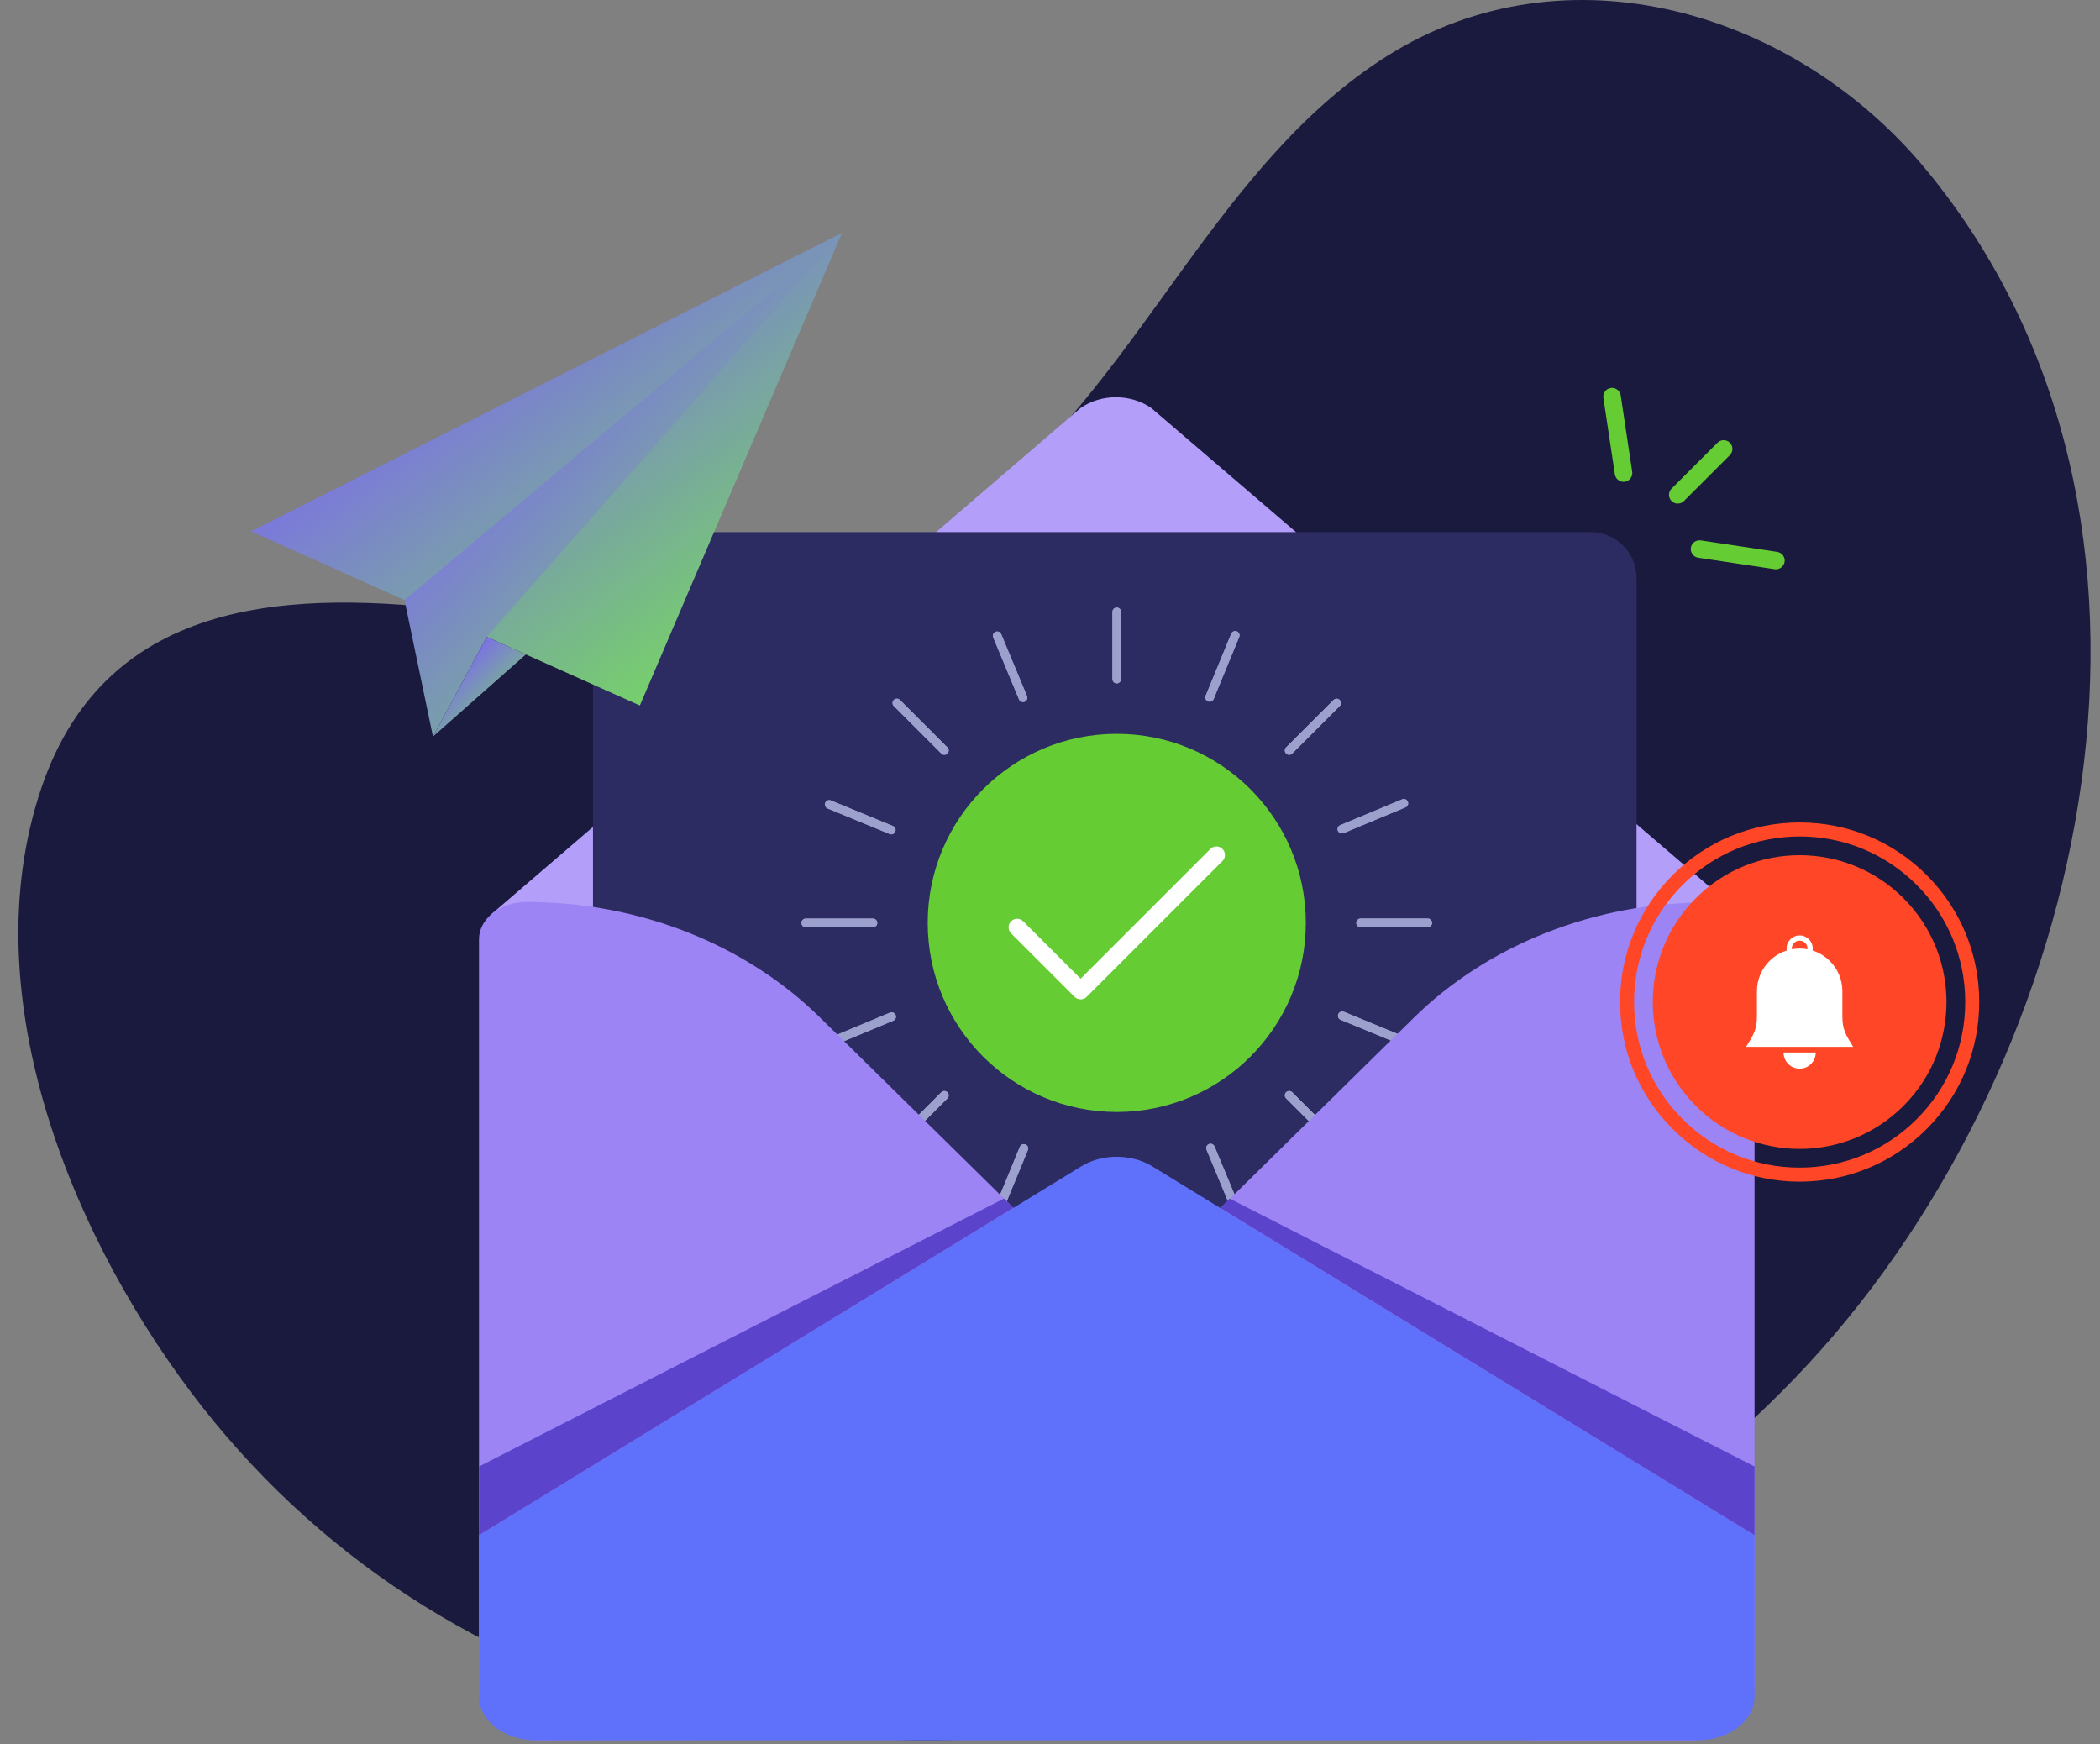 <svg width="283" height="235" viewBox="0 0 283 235" fill="none" xmlns="http://www.w3.org/2000/svg">
<rect x="0" y="0" width="283" height="235" fill="#808080" stroke="none"/>
<path d="M259.648 22.964C241.945 1.447 211.038 -7.657 186.937 7.543C164.254 21.849 154.106 49.862 133.603 66.793C112.107 84.545 88.443 85.476 62.418 82.307C39.985 79.577 14.454 80.006 5.588 106.138C-4.024 134.475 10.159 167.822 27.327 189.667C44.253 211.205 67.859 225.631 93.874 231.28C145.722 242.539 206.818 223.71 243.76 183.708C281.948 142.355 298.242 69.87 259.648 22.964Z" fill="#1A1A3E"/>
<path d="M145.611 54.982L66.118 123.278L67.598 154.179C67.598 157.865 72.044 210.124 76.273 210.124L150.499 160.451L217.38 205.025C221.609 205.025 229.773 156.46 229.773 152.774L234.717 123.205L155.153 54.982C152.361 53.044 148.403 53.044 145.611 54.982Z" fill="#B39EF9"/>
<path d="M214.356 214.718H86.1C82.682 214.718 79.912 211.948 79.912 208.53V77.886C79.912 74.468 82.682 71.698 86.1 71.698H214.356C217.774 71.698 220.544 74.468 220.544 77.886V208.53C220.545 211.947 217.774 214.718 214.356 214.718Z" fill="#2C2C62"/>
<path d="M150.496 149.838C164.567 149.838 175.974 138.431 175.974 124.361C175.974 110.29 164.567 98.883 150.496 98.883C136.425 98.883 125.019 110.29 125.019 124.361C125.019 138.431 136.425 149.838 150.496 149.838Z" fill="#66CC33"/>
<path d="M150.498 91.702C150.387 91.702 150.298 91.613 150.298 91.503V82.454C150.298 82.344 150.387 82.255 150.498 82.255C150.608 82.255 150.697 82.344 150.697 82.454V91.503C150.697 91.613 150.608 91.702 150.498 91.702Z" fill="#9CA0CD"/>
<path d="M150.648 92.065C150.601 92.078 150.55 92.085 150.497 92.085C150.175 92.085 149.914 91.824 149.914 91.502V82.454C149.914 82.132 150.176 81.871 150.497 81.871C150.653 81.871 150.799 81.931 150.91 82.041C151.02 82.152 151.08 82.298 151.08 82.454V91.502C151.08 91.771 150.898 91.999 150.648 92.065Z" fill="#9CA0CD"/>
<path d="M150.498 166.466C150.387 166.466 150.298 166.377 150.298 166.267V157.219C150.298 157.108 150.387 157.019 150.498 157.019C150.608 157.019 150.697 157.108 150.697 157.219V166.267C150.697 166.377 150.608 166.466 150.498 166.466Z" fill="#9CA0CD"/>
<path d="M150.649 166.83C150.601 166.842 150.549 166.849 150.497 166.849C150.175 166.849 149.914 166.588 149.914 166.266V157.218C149.914 156.896 150.175 156.634 150.497 156.635C150.819 156.635 151.08 156.896 151.08 157.218V166.266C151.08 166.422 151.02 166.568 150.91 166.679C150.837 166.752 150.748 166.804 150.649 166.83Z" fill="#9CA0CD"/>
<path d="M117.641 124.561H108.592C108.482 124.561 108.393 124.471 108.393 124.361C108.393 124.251 108.482 124.161 108.592 124.161H117.641C117.751 124.161 117.84 124.251 117.84 124.361C117.839 124.471 117.751 124.561 117.641 124.561Z" fill="#9CA0CD"/>
<path d="M117.79 124.924C117.742 124.937 117.69 124.944 117.638 124.944H108.59C108.434 124.944 108.288 124.884 108.178 124.773C108.067 124.663 108.007 124.517 108.007 124.361C108.007 124.039 108.268 123.778 108.59 123.778H117.638C117.794 123.778 117.94 123.838 118.051 123.949C118.161 124.059 118.222 124.205 118.222 124.361C118.222 124.517 118.161 124.663 118.051 124.773C117.977 124.847 117.888 124.899 117.79 124.924Z" fill="#9CA0CD"/>
<path d="M192.405 124.56H183.357C183.247 124.56 183.157 124.47 183.157 124.36C183.157 124.25 183.247 124.16 183.357 124.16H192.405C192.515 124.16 192.605 124.25 192.605 124.36C192.605 124.47 192.515 124.56 192.405 124.56Z" fill="#9CA0CD"/>
<path d="M192.557 124.923C192.508 124.936 192.457 124.943 192.405 124.943H183.357C183.035 124.943 182.773 124.681 182.773 124.359C182.773 124.038 183.035 123.776 183.357 123.776H192.405C192.561 123.776 192.707 123.837 192.817 123.947C192.928 124.057 192.988 124.203 192.988 124.359C192.988 124.515 192.928 124.661 192.817 124.772C192.744 124.845 192.654 124.897 192.557 124.923Z" fill="#9CA0CD"/>
<path d="M120.866 154.192C120.816 154.192 120.764 154.172 120.725 154.133C120.648 154.056 120.648 153.929 120.725 153.851L127.123 147.454C127.2 147.376 127.327 147.376 127.405 147.454C127.482 147.531 127.482 147.659 127.405 147.736L121.007 154.133C120.969 154.173 120.917 154.192 120.866 154.192Z" fill="#9CA0CD"/>
<path d="M121.018 154.556C120.97 154.569 120.919 154.576 120.866 154.576C120.71 154.576 120.564 154.516 120.454 154.405C120.344 154.295 120.283 154.149 120.283 153.993C120.283 153.837 120.344 153.691 120.454 153.581L126.852 147.183C127.079 146.956 127.449 146.956 127.676 147.183C127.786 147.294 127.847 147.44 127.847 147.596C127.847 147.752 127.786 147.898 127.676 148.008L121.279 154.405C121.205 154.478 121.116 154.53 121.018 154.556Z" fill="#9CA0CD"/>
<path d="M173.732 101.325C173.682 101.325 173.63 101.305 173.591 101.267C173.514 101.189 173.514 101.062 173.591 100.984L179.989 94.587C180.066 94.509 180.193 94.509 180.271 94.587C180.348 94.664 180.348 94.792 180.271 94.869L173.873 101.267C173.835 101.306 173.783 101.325 173.732 101.325Z" fill="#9CA0CD"/>
<path d="M173.884 101.69C173.836 101.703 173.785 101.71 173.732 101.71C173.576 101.71 173.43 101.649 173.32 101.539C173.093 101.312 173.093 100.942 173.32 100.714L179.718 94.317C179.945 94.089 180.315 94.089 180.542 94.317C180.652 94.427 180.713 94.573 180.713 94.729C180.713 94.885 180.652 95.031 180.542 95.142L174.145 101.539C174.071 101.612 173.982 101.663 173.884 101.69Z" fill="#9CA0CD"/>
<path d="M127.264 101.325C127.213 101.325 127.161 101.305 127.123 101.267L120.725 94.868C120.648 94.791 120.648 94.663 120.725 94.586C120.803 94.508 120.93 94.508 121.007 94.586L127.405 100.984C127.482 101.062 127.482 101.189 127.405 101.267C127.366 101.306 127.315 101.325 127.264 101.325Z" fill="#9CA0CD"/>
<path d="M127.416 101.69C127.367 101.703 127.317 101.71 127.264 101.71C127.108 101.71 126.962 101.649 126.852 101.539L120.454 95.141C120.344 95.03 120.283 94.884 120.283 94.728C120.283 94.572 120.344 94.426 120.454 94.316C120.682 94.088 121.051 94.088 121.279 94.316L127.676 100.714C127.904 100.942 127.904 101.311 127.676 101.539C127.603 101.612 127.513 101.663 127.416 101.69Z" fill="#9CA0CD"/>
<path d="M180.13 154.193C180.079 154.193 180.028 154.173 179.989 154.134L173.591 147.736C173.514 147.659 173.514 147.531 173.591 147.454C173.669 147.376 173.796 147.376 173.873 147.454L180.271 153.852C180.348 153.93 180.348 154.057 180.271 154.134C180.232 154.173 180.182 154.193 180.13 154.193Z" fill="#9CA0CD"/>
<path d="M180.282 154.556C180.233 154.569 180.183 154.576 180.13 154.576H180.129C179.973 154.576 179.827 154.516 179.717 154.405L173.319 148.007C173.209 147.897 173.148 147.751 173.148 147.595C173.148 147.439 173.209 147.293 173.319 147.182C173.547 146.955 173.916 146.955 174.144 147.182L180.541 153.58C180.652 153.69 180.712 153.836 180.712 153.992C180.712 154.148 180.652 154.294 180.541 154.404C180.469 154.479 180.379 154.53 180.282 154.556Z" fill="#9CA0CD"/>
<path d="M150.498 91.702C150.387 91.702 150.298 91.613 150.298 91.503V82.454C150.298 82.344 150.387 82.255 150.498 82.255C150.608 82.255 150.697 82.344 150.697 82.454V91.503C150.697 91.613 150.608 91.702 150.498 91.702Z" fill="#9CA0CD"/>
<path d="M150.648 92.065C150.601 92.078 150.55 92.085 150.497 92.085C150.175 92.085 149.914 91.824 149.914 91.502V82.454C149.914 82.132 150.176 81.871 150.497 81.871C150.653 81.871 150.799 81.931 150.91 82.041C151.02 82.152 151.08 82.298 151.08 82.454V91.502C151.08 91.771 150.898 91.999 150.648 92.065Z" fill="#9CA0CD"/>
<path d="M150.498 166.466C150.387 166.466 150.298 166.377 150.298 166.267V157.219C150.298 157.108 150.387 157.019 150.498 157.019C150.608 157.019 150.697 157.108 150.697 157.219V166.267C150.697 166.377 150.608 166.466 150.498 166.466Z" fill="#9CA0CD"/>
<path d="M150.649 166.83C150.601 166.842 150.549 166.849 150.497 166.849C150.175 166.849 149.914 166.588 149.914 166.266V157.218C149.914 156.896 150.175 156.634 150.497 156.635C150.819 156.635 151.08 156.896 151.08 157.218V166.266C151.08 166.422 151.02 166.568 150.91 166.679C150.837 166.752 150.748 166.804 150.649 166.83Z" fill="#9CA0CD"/>
<path d="M117.641 124.561H108.592C108.482 124.561 108.393 124.471 108.393 124.361C108.393 124.251 108.482 124.161 108.592 124.161H117.641C117.751 124.161 117.84 124.251 117.84 124.361C117.839 124.471 117.751 124.561 117.641 124.561Z" fill="#9CA0CD"/>
<path d="M117.79 124.924C117.742 124.937 117.69 124.944 117.638 124.944H108.59C108.434 124.944 108.288 124.884 108.178 124.773C108.067 124.663 108.007 124.517 108.007 124.361C108.007 124.039 108.268 123.778 108.59 123.778H117.638C117.794 123.778 117.94 123.838 118.051 123.949C118.161 124.059 118.222 124.205 118.222 124.361C118.222 124.517 118.161 124.663 118.051 124.773C117.977 124.847 117.888 124.899 117.79 124.924Z" fill="#9CA0CD"/>
<path d="M192.405 124.56H183.357C183.247 124.56 183.157 124.47 183.157 124.36C183.157 124.25 183.247 124.16 183.357 124.16H192.405C192.515 124.16 192.605 124.25 192.605 124.36C192.605 124.47 192.515 124.56 192.405 124.56Z" fill="#9CA0CD"/>
<path d="M192.557 124.923C192.508 124.936 192.457 124.943 192.405 124.943H183.357C183.035 124.943 182.773 124.681 182.773 124.359C182.773 124.038 183.035 123.776 183.357 123.776H192.405C192.561 123.776 192.707 123.837 192.817 123.947C192.928 124.057 192.988 124.203 192.988 124.359C192.988 124.515 192.928 124.661 192.817 124.772C192.744 124.845 192.654 124.897 192.557 124.923Z" fill="#9CA0CD"/>
<path d="M120.866 154.192C120.816 154.192 120.764 154.172 120.725 154.133C120.648 154.056 120.648 153.929 120.725 153.851L127.123 147.454C127.2 147.376 127.327 147.376 127.405 147.454C127.482 147.531 127.482 147.659 127.405 147.736L121.007 154.133C120.969 154.173 120.917 154.192 120.866 154.192Z" fill="#9CA0CD"/>
<path d="M121.018 154.556C120.97 154.569 120.919 154.576 120.866 154.576C120.71 154.576 120.564 154.516 120.454 154.405C120.344 154.295 120.283 154.149 120.283 153.993C120.283 153.837 120.344 153.691 120.454 153.581L126.852 147.183C127.079 146.956 127.449 146.956 127.676 147.183C127.786 147.294 127.847 147.44 127.847 147.596C127.847 147.752 127.786 147.898 127.676 148.008L121.279 154.405C121.205 154.478 121.116 154.53 121.018 154.556Z" fill="#9CA0CD"/>
<path d="M173.732 101.325C173.682 101.325 173.63 101.305 173.591 101.267C173.514 101.189 173.514 101.062 173.591 100.984L179.989 94.587C180.066 94.509 180.193 94.509 180.271 94.587C180.348 94.664 180.348 94.792 180.271 94.869L173.873 101.267C173.835 101.306 173.783 101.325 173.732 101.325Z" fill="#9CA0CD"/>
<path d="M173.884 101.69C173.836 101.703 173.785 101.71 173.732 101.71C173.576 101.71 173.43 101.649 173.32 101.539C173.093 101.312 173.093 100.942 173.32 100.714L179.718 94.317C179.945 94.089 180.315 94.089 180.542 94.317C180.652 94.427 180.713 94.573 180.713 94.729C180.713 94.885 180.652 95.031 180.542 95.142L174.145 101.539C174.071 101.612 173.982 101.663 173.884 101.69Z" fill="#9CA0CD"/>
<path d="M127.264 101.325C127.213 101.325 127.161 101.305 127.123 101.267L120.725 94.868C120.648 94.791 120.648 94.663 120.725 94.586C120.803 94.508 120.93 94.508 121.007 94.586L127.405 100.984C127.482 101.062 127.482 101.189 127.405 101.267C127.366 101.306 127.315 101.325 127.264 101.325Z" fill="#9CA0CD"/>
<path d="M127.416 101.69C127.367 101.703 127.317 101.71 127.264 101.71C127.108 101.71 126.962 101.649 126.852 101.539L120.454 95.141C120.344 95.03 120.283 94.884 120.283 94.728C120.283 94.572 120.344 94.426 120.454 94.316C120.682 94.088 121.051 94.088 121.279 94.316L127.676 100.714C127.904 100.942 127.904 101.311 127.676 101.539C127.603 101.612 127.513 101.663 127.416 101.69Z" fill="#9CA0CD"/>
<path d="M180.13 154.193C180.079 154.193 180.028 154.173 179.989 154.134L173.591 147.736C173.514 147.659 173.514 147.531 173.591 147.454C173.669 147.376 173.796 147.376 173.873 147.454L180.271 153.852C180.348 153.93 180.348 154.057 180.271 154.134C180.232 154.173 180.182 154.193 180.13 154.193Z" fill="#9CA0CD"/>
<path d="M180.282 154.556C180.233 154.569 180.183 154.576 180.13 154.576H180.129C179.973 154.576 179.827 154.516 179.717 154.405L173.319 148.007C173.209 147.897 173.148 147.751 173.148 147.595C173.148 147.439 173.209 147.293 173.319 147.182C173.547 146.955 173.916 146.955 174.144 147.182L180.541 153.58C180.652 153.69 180.712 153.836 180.712 153.992C180.712 154.148 180.652 154.294 180.541 154.404C180.469 154.479 180.379 154.53 180.282 154.556Z" fill="#9CA0CD"/>
<path d="M120.109 112.04C120.085 112.04 120.059 112.036 120.034 112.026L111.676 108.582C111.574 108.54 111.526 108.423 111.568 108.322C111.61 108.219 111.727 108.172 111.828 108.213L120.186 111.657C120.288 111.699 120.336 111.816 120.294 111.917C120.262 111.995 120.188 112.04 120.109 112.04Z" fill="#9CA0CD"/>
<path d="M120.26 112.405C120.212 112.418 120.161 112.425 120.108 112.425C120.032 112.425 119.957 112.41 119.886 112.382L111.528 108.939C111.231 108.817 111.088 108.475 111.211 108.178C111.271 108.034 111.382 107.922 111.526 107.862C111.67 107.802 111.828 107.801 111.972 107.861L120.33 111.304C120.627 111.426 120.77 111.768 120.647 112.065C120.577 112.235 120.432 112.359 120.26 112.405Z" fill="#9CA0CD"/>
<path d="M189.245 140.522C189.219 140.522 189.194 140.517 189.17 140.507L180.812 137.064C180.71 137.022 180.662 136.905 180.704 136.803C180.745 136.701 180.863 136.653 180.964 136.695L189.322 140.139C189.424 140.181 189.472 140.298 189.43 140.399C189.398 140.476 189.324 140.522 189.245 140.522Z" fill="#9CA0CD"/>
<path d="M189.398 140.887C189.349 140.9 189.298 140.907 189.246 140.907C189.169 140.907 189.095 140.892 189.023 140.863L180.665 137.42C180.368 137.297 180.226 136.956 180.349 136.658C180.408 136.514 180.519 136.402 180.663 136.342C180.808 136.283 180.966 136.282 181.11 136.341L189.467 139.784C189.611 139.843 189.724 139.955 189.783 140.099C189.843 140.243 189.844 140.401 189.784 140.545C189.715 140.716 189.571 140.84 189.398 140.887Z" fill="#9CA0CD"/>
<path d="M134.537 163.308C134.512 163.308 134.486 163.303 134.461 163.293C134.359 163.251 134.311 163.134 134.353 163.033L137.796 154.675C137.837 154.573 137.955 154.525 138.056 154.567C138.158 154.608 138.206 154.726 138.164 154.827L134.722 163.185C134.69 163.261 134.615 163.308 134.537 163.308Z" fill="#9CA0CD"/>
<path d="M134.687 163.671C134.639 163.684 134.588 163.691 134.535 163.691H134.534C134.458 163.691 134.383 163.676 134.313 163.648C134.016 163.525 133.874 163.184 133.996 162.886L137.439 154.529C137.498 154.385 137.61 154.272 137.754 154.213C137.898 154.153 138.056 154.152 138.2 154.212C138.344 154.271 138.456 154.383 138.516 154.527C138.575 154.671 138.576 154.829 138.517 154.973L135.074 163.331C135.004 163.501 134.86 163.625 134.687 163.671Z" fill="#9CA0CD"/>
<path d="M163.015 94.171C162.989 94.171 162.965 94.166 162.94 94.156C162.837 94.114 162.79 93.997 162.831 93.895L166.274 85.538C166.316 85.435 166.433 85.388 166.534 85.429C166.637 85.471 166.684 85.588 166.643 85.69L163.2 94.047C163.168 94.124 163.094 94.171 163.015 94.171Z" fill="#9CA0CD"/>
<path d="M163.169 94.534C163.12 94.547 163.07 94.554 163.017 94.554C162.94 94.554 162.866 94.54 162.794 94.511C162.497 94.388 162.355 94.047 162.477 93.75L165.92 85.392C165.98 85.248 166.091 85.135 166.235 85.076C166.379 85.016 166.537 85.015 166.681 85.075C166.825 85.135 166.937 85.246 166.997 85.39C167.057 85.534 167.058 85.692 166.998 85.836L163.555 94.194C163.486 94.365 163.342 94.489 163.169 94.534Z" fill="#9CA0CD"/>
<path d="M166.61 163.246C166.532 163.246 166.458 163.2 166.426 163.123L162.951 154.778C162.908 154.677 162.957 154.56 163.058 154.517C163.16 154.474 163.277 154.523 163.32 154.624L166.795 162.969C166.838 163.07 166.789 163.188 166.688 163.23C166.662 163.241 166.635 163.246 166.61 163.246Z" fill="#9CA0CD"/>
<path d="M166.759 163.61C166.71 163.623 166.66 163.63 166.609 163.63H166.608C166.372 163.63 166.161 163.489 166.069 163.271L162.594 154.926C162.534 154.782 162.533 154.624 162.593 154.48C162.653 154.336 162.764 154.224 162.908 154.164C163.052 154.104 163.21 154.103 163.354 154.163C163.498 154.223 163.61 154.334 163.67 154.478L167.145 162.823C167.269 163.12 167.129 163.462 166.832 163.586C166.809 163.595 166.784 163.603 166.759 163.61Z" fill="#9CA0CD"/>
<path d="M137.862 94.219C137.784 94.219 137.71 94.172 137.678 94.096L134.203 85.751C134.16 85.65 134.209 85.533 134.31 85.49C134.412 85.447 134.529 85.496 134.572 85.597L138.047 93.942C138.09 94.043 138.041 94.161 137.94 94.203C137.914 94.214 137.888 94.219 137.862 94.219Z" fill="#9CA0CD"/>
<path d="M138.012 94.583C137.964 94.596 137.913 94.603 137.862 94.603C137.626 94.603 137.414 94.462 137.324 94.244L133.848 85.9C133.725 85.603 133.865 85.261 134.162 85.136C134.306 85.077 134.464 85.076 134.608 85.135C134.753 85.195 134.865 85.306 134.924 85.451L138.4 93.795C138.523 94.092 138.382 94.434 138.086 94.558C138.062 94.568 138.037 94.576 138.012 94.583Z" fill="#9CA0CD"/>
<path d="M111.812 140.671C111.733 140.671 111.66 140.625 111.628 140.548C111.585 140.447 111.634 140.33 111.735 140.287L120.08 136.812C120.181 136.769 120.299 136.817 120.341 136.919C120.384 137.02 120.335 137.137 120.234 137.18L111.889 140.656C111.863 140.666 111.837 140.671 111.812 140.671Z" fill="#9CA0CD"/>
<path d="M111.963 141.035C111.914 141.048 111.863 141.055 111.813 141.055C111.576 141.055 111.365 140.914 111.274 140.696C111.151 140.399 111.291 140.057 111.588 139.933L119.933 136.458C120.077 136.398 120.235 136.397 120.379 136.457C120.523 136.516 120.635 136.628 120.695 136.772C120.818 137.069 120.678 137.411 120.381 137.535L112.036 141.01C112.012 141.02 111.988 141.028 111.963 141.035Z" fill="#9CA0CD"/>
<path d="M180.839 111.925C180.76 111.925 180.687 111.878 180.655 111.802C180.612 111.7 180.661 111.583 180.762 111.54L189.107 108.065C189.209 108.022 189.326 108.071 189.369 108.172C189.411 108.273 189.363 108.391 189.261 108.433L180.916 111.909C180.891 111.92 180.865 111.925 180.839 111.925Z" fill="#9CA0CD"/>
<path d="M180.99 112.288C180.941 112.301 180.89 112.308 180.839 112.308C180.602 112.308 180.391 112.167 180.3 111.948C180.24 111.805 180.239 111.646 180.299 111.502C180.359 111.358 180.47 111.246 180.614 111.186L188.959 107.711C189.103 107.651 189.261 107.65 189.405 107.71C189.549 107.77 189.661 107.881 189.721 108.025C189.781 108.169 189.782 108.327 189.722 108.471C189.662 108.615 189.551 108.727 189.407 108.787L181.062 112.262C181.039 112.273 181.014 112.281 180.99 112.288Z" fill="#9CA0CD"/>
<path d="M120.109 112.04C120.085 112.04 120.059 112.036 120.034 112.026L111.676 108.582C111.574 108.54 111.526 108.423 111.568 108.322C111.61 108.219 111.727 108.172 111.828 108.213L120.186 111.657C120.288 111.699 120.336 111.816 120.294 111.917C120.262 111.995 120.188 112.04 120.109 112.04Z" fill="#9CA0CD"/>
<path d="M120.26 112.405C120.212 112.418 120.161 112.425 120.108 112.425C120.032 112.425 119.957 112.41 119.886 112.382L111.528 108.939C111.231 108.817 111.088 108.475 111.211 108.178C111.271 108.034 111.382 107.922 111.526 107.862C111.67 107.802 111.828 107.801 111.972 107.861L120.33 111.304C120.627 111.426 120.77 111.768 120.647 112.065C120.577 112.235 120.432 112.359 120.26 112.405Z" fill="#9CA0CD"/>
<path d="M189.245 140.522C189.219 140.522 189.194 140.517 189.17 140.507L180.812 137.064C180.71 137.022 180.662 136.905 180.704 136.803C180.745 136.701 180.863 136.653 180.964 136.695L189.322 140.139C189.424 140.181 189.472 140.298 189.43 140.399C189.398 140.476 189.324 140.522 189.245 140.522Z" fill="#9CA0CD"/>
<path d="M189.398 140.887C189.349 140.9 189.298 140.907 189.246 140.907C189.169 140.907 189.095 140.892 189.023 140.863L180.665 137.42C180.368 137.297 180.226 136.956 180.349 136.658C180.408 136.514 180.519 136.402 180.663 136.342C180.808 136.283 180.966 136.282 181.11 136.341L189.467 139.784C189.611 139.843 189.724 139.955 189.783 140.099C189.843 140.243 189.844 140.401 189.784 140.545C189.715 140.716 189.571 140.84 189.398 140.887Z" fill="#9CA0CD"/>
<path d="M134.537 163.308C134.512 163.308 134.486 163.303 134.461 163.293C134.359 163.251 134.311 163.134 134.353 163.033L137.796 154.675C137.837 154.573 137.955 154.525 138.056 154.567C138.158 154.608 138.206 154.726 138.164 154.827L134.722 163.185C134.69 163.261 134.615 163.308 134.537 163.308Z" fill="#9CA0CD"/>
<path d="M134.687 163.671C134.639 163.684 134.588 163.691 134.535 163.691H134.534C134.458 163.691 134.383 163.676 134.313 163.648C134.016 163.525 133.874 163.184 133.996 162.886L137.439 154.529C137.498 154.385 137.61 154.272 137.754 154.213C137.898 154.153 138.056 154.152 138.2 154.212C138.344 154.271 138.456 154.383 138.516 154.527C138.575 154.671 138.576 154.829 138.517 154.973L135.074 163.331C135.004 163.501 134.86 163.625 134.687 163.671Z" fill="#9CA0CD"/>
<path d="M163.015 94.171C162.989 94.171 162.965 94.166 162.94 94.156C162.837 94.114 162.79 93.997 162.831 93.895L166.274 85.538C166.316 85.435 166.433 85.388 166.534 85.429C166.637 85.471 166.684 85.588 166.643 85.69L163.2 94.047C163.168 94.124 163.094 94.171 163.015 94.171Z" fill="#9CA0CD"/>
<path d="M163.169 94.534C163.12 94.547 163.07 94.554 163.017 94.554C162.94 94.554 162.866 94.54 162.794 94.511C162.497 94.388 162.355 94.047 162.477 93.75L165.92 85.392C165.98 85.248 166.091 85.135 166.235 85.076C166.379 85.016 166.537 85.015 166.681 85.075C166.825 85.135 166.937 85.246 166.997 85.39C167.057 85.534 167.058 85.692 166.998 85.836L163.555 94.194C163.486 94.365 163.342 94.489 163.169 94.534Z" fill="#9CA0CD"/>
<path d="M166.61 163.246C166.532 163.246 166.458 163.2 166.426 163.123L162.951 154.778C162.908 154.677 162.957 154.56 163.058 154.517C163.16 154.474 163.277 154.523 163.32 154.624L166.795 162.969C166.838 163.07 166.789 163.188 166.688 163.23C166.662 163.241 166.635 163.246 166.61 163.246Z" fill="#9CA0CD"/>
<path d="M166.759 163.61C166.71 163.623 166.66 163.63 166.609 163.63H166.608C166.372 163.63 166.161 163.489 166.069 163.271L162.594 154.926C162.534 154.782 162.533 154.624 162.593 154.48C162.653 154.336 162.764 154.224 162.908 154.164C163.052 154.104 163.21 154.103 163.354 154.163C163.498 154.223 163.61 154.334 163.67 154.478L167.145 162.823C167.269 163.12 167.129 163.462 166.832 163.586C166.809 163.595 166.784 163.603 166.759 163.61Z" fill="#9CA0CD"/>
<path d="M137.862 94.219C137.784 94.219 137.71 94.172 137.678 94.096L134.203 85.751C134.16 85.65 134.209 85.533 134.31 85.49C134.412 85.447 134.529 85.496 134.572 85.597L138.047 93.942C138.09 94.043 138.041 94.161 137.94 94.203C137.914 94.214 137.888 94.219 137.862 94.219Z" fill="#9CA0CD"/>
<path d="M138.012 94.583C137.964 94.596 137.913 94.603 137.862 94.603C137.626 94.603 137.414 94.462 137.324 94.244L133.848 85.9C133.725 85.603 133.865 85.261 134.162 85.136C134.306 85.077 134.464 85.076 134.608 85.135C134.753 85.195 134.865 85.306 134.924 85.451L138.4 93.795C138.523 94.092 138.382 94.434 138.086 94.558C138.062 94.568 138.037 94.576 138.012 94.583Z" fill="#9CA0CD"/>
<path d="M111.812 140.671C111.733 140.671 111.66 140.625 111.628 140.548C111.585 140.447 111.634 140.33 111.735 140.287L120.08 136.812C120.181 136.769 120.299 136.817 120.341 136.919C120.384 137.02 120.335 137.137 120.234 137.18L111.889 140.656C111.863 140.666 111.837 140.671 111.812 140.671Z" fill="#9CA0CD"/>
<path d="M111.963 141.035C111.914 141.048 111.863 141.055 111.813 141.055C111.576 141.055 111.365 140.914 111.274 140.696C111.151 140.399 111.291 140.057 111.588 139.933L119.933 136.458C120.077 136.398 120.235 136.397 120.379 136.457C120.523 136.516 120.635 136.628 120.695 136.772C120.818 137.069 120.678 137.411 120.381 137.535L112.036 141.01C112.012 141.02 111.988 141.028 111.963 141.035Z" fill="#9CA0CD"/>
<path d="M180.839 111.925C180.76 111.925 180.687 111.878 180.655 111.802C180.612 111.7 180.661 111.583 180.762 111.54L189.107 108.065C189.209 108.022 189.326 108.071 189.369 108.172C189.411 108.273 189.363 108.391 189.261 108.433L180.916 111.909C180.891 111.92 180.865 111.925 180.839 111.925Z" fill="#9CA0CD"/>
<path d="M180.99 112.288C180.941 112.301 180.89 112.308 180.839 112.308C180.602 112.308 180.391 112.167 180.3 111.948C180.24 111.805 180.239 111.646 180.299 111.502C180.359 111.358 180.47 111.246 180.614 111.186L188.959 107.711C189.103 107.651 189.261 107.65 189.405 107.71C189.549 107.77 189.661 107.881 189.721 108.025C189.781 108.169 189.782 108.327 189.722 108.471C189.662 108.615 189.551 108.727 189.407 108.787L181.062 112.262C181.039 112.273 181.014 112.281 180.99 112.288Z" fill="#9CA0CD"/>
<path d="M145.924 134.623C145.828 134.648 145.727 134.661 145.626 134.661C145.321 134.661 145.028 134.54 144.812 134.325L136.256 125.768C135.807 125.319 135.807 124.59 136.256 124.141C136.705 123.692 137.434 123.691 137.883 124.141L145.626 131.883L163.114 114.395C163.563 113.946 164.293 113.946 164.742 114.395C165.191 114.844 165.191 115.573 164.742 116.022L146.44 134.325C146.296 134.47 146.118 134.571 145.924 134.623Z" fill="white"/>
<path d="M152.128 174.924L190.486 137.183C200.559 127.272 214.938 121.609 230.029 121.609C233.573 121.609 236.446 123.86 236.446 126.638V178.058V227.512C236.446 230.29 231.655 234.507 228.111 234.507H206.316L152.129 181.192C150.315 179.408 150.315 176.708 152.128 174.924Z" fill="#9C84F4"/>
<path d="M148.869 174.856L110.511 137.115C100.438 127.203 86.059 121.54 70.968 121.54C67.424 121.54 64.551 123.791 64.551 126.569V177.989V228.048C64.551 230.826 68.664 234.507 72.208 234.507L94.681 234.439L148.868 181.123C150.681 179.34 150.681 176.638 148.869 174.856Z" fill="#9C84F4"/>
<path d="M236.446 206.865V228.619C236.446 231.871 233.017 234.506 228.788 234.506H72.208C67.98 234.506 64.551 231.87 64.551 228.619V206.865L145.727 157.154C147.048 156.345 148.63 155.918 150.227 155.875C152.004 155.827 153.797 156.254 155.269 157.154L236.446 206.865Z" fill="#5F71FA"/>
<path d="M165.7 161.502L236.446 197.612L236.445 206.866L164.428 162.754L165.7 161.502Z" fill="#5B43CB"/>
<path d="M135.296 161.502L64.551 197.612V206.866L136.568 162.754L135.296 161.502Z" fill="#5B43CB"/>
<path d="M256.517 149.018C264.245 141.29 264.245 128.76 256.517 121.032C248.788 113.304 236.258 113.304 228.53 121.032C220.802 128.76 220.802 141.29 228.53 149.018C236.258 156.746 248.788 156.746 256.517 149.018Z" fill="#FF4626"/>
<path d="M248.282 136.951V133.568C248.282 130.389 245.704 127.812 242.525 127.812C239.346 127.812 236.768 130.389 236.768 133.568V136.951C236.768 138.79 236.264 139.493 235.311 141.065H249.739C248.785 139.493 248.282 138.79 248.282 136.951Z" fill="white"/>
<path d="M242.524 144C241.324 144 240.351 143.027 240.351 141.827H244.696C244.697 143.027 243.724 144 242.524 144Z" fill="white"/>
<path d="M242.524 126.048C241.55 126.048 240.761 126.838 240.761 127.812C240.761 128.786 241.55 129.575 242.524 129.575C243.498 129.575 244.288 128.786 244.288 127.812C244.288 126.838 243.498 126.048 242.524 126.048ZM242.524 128.87C241.939 128.87 241.465 128.396 241.465 127.811C241.465 127.226 241.939 126.751 242.524 126.751C243.11 126.751 243.584 127.226 243.584 127.811C243.584 128.396 243.11 128.87 242.524 128.87Z" fill="white"/>
<path d="M242.525 159.225C236.061 159.225 229.984 156.707 225.413 152.137C220.842 147.565 218.325 141.489 218.325 135.025C218.325 128.561 220.843 122.483 225.413 117.913C229.984 113.342 236.061 110.825 242.525 110.825C248.989 110.825 255.067 113.342 259.637 117.913C264.208 122.484 266.725 128.561 266.725 135.025C266.725 141.489 264.207 147.566 259.637 152.137C255.067 156.708 248.989 159.225 242.525 159.225ZM242.525 112.713C236.565 112.713 230.962 115.034 226.749 119.247C222.534 123.462 220.213 129.064 220.213 135.024C220.213 140.983 222.534 146.587 226.749 150.8C230.963 155.014 236.566 157.335 242.525 157.335C248.484 157.335 254.088 155.014 258.302 150.8C262.516 146.586 264.837 140.983 264.837 135.024C264.837 129.063 262.516 123.461 258.302 119.247C254.088 115.034 248.485 112.713 242.525 112.713Z" fill="#FF4626"/>
<path d="M233.465 60.491C233.465 60.176 233.342 59.879 233.12 59.657C232.66 59.197 231.911 59.197 231.451 59.657L225.263 65.844C225.04 66.067 224.917 66.364 224.917 66.679C224.917 66.994 225.04 67.291 225.263 67.514C225.485 67.736 225.782 67.859 226.097 67.859C226.412 67.859 226.709 67.736 226.932 67.514L233.12 61.326C233.343 61.102 233.465 60.806 233.465 60.491Z" fill="#66CC33"/>
<path d="M239.504 74.366L229.207 72.819C228.563 72.721 227.961 73.168 227.865 73.81C227.768 74.454 228.213 75.056 228.856 75.153L239.153 76.7C239.212 76.709 239.272 76.713 239.33 76.713C239.908 76.713 240.41 76.28 240.497 75.707C240.592 75.064 240.148 74.462 239.504 74.366Z" fill="#66CC33"/>
<path d="M218.411 53.273C218.364 52.961 218.198 52.687 217.945 52.499C217.691 52.312 217.379 52.235 217.068 52.281C216.756 52.328 216.481 52.494 216.294 52.747C216.107 53.001 216.03 53.313 216.077 53.624L217.624 63.921C217.71 64.494 218.211 64.926 218.79 64.926C218.849 64.926 218.908 64.921 218.967 64.913C219.279 64.867 219.554 64.701 219.741 64.447C219.929 64.194 220.005 63.882 219.959 63.571L218.411 53.273Z" fill="#66CC33"/>
<path d="M65.6 85.827L86.227 95.067L113.473 31.374L33.838 71.602L54.512 80.862" fill="url(#paint0_linear_3070_14119)"/>
<path d="M65.6 85.827L113.473 31.374L54.512 80.862L58.346 99.255L65.6 85.827Z" fill="url(#paint1_linear_3070_14119)"/>
<path d="M58.347 99.254L70.865 88.185L65.601 85.827L58.347 99.254Z" fill="url(#paint2_linear_3070_14119)"/>
<defs>
<linearGradient id="paint0_linear_3070_14119" x1="42.31" y1="45.377" x2="83.664" y2="100.076" gradientUnits="userSpaceOnUse">
<stop stop-color="#5F71FA"/>
<stop offset="0" stop-color="#7D5DFE"/>
<stop offset="1" stop-color="#76D466"/>
</linearGradient>
<linearGradient id="paint1_linear_3070_14119" x1="60.784" y1="46.298" x2="106.429" y2="88.24" gradientUnits="userSpaceOnUse">
<stop stop-color="#5F71FA"/>
<stop offset="0" stop-color="#7D5DFE"/>
<stop offset="1" stop-color="#76D466"/>
</linearGradient>
<linearGradient id="paint2_linear_3070_14119" x1="59.678" y1="88.779" x2="68.739" y2="97.715" gradientUnits="userSpaceOnUse">
<stop stop-color="#5F71FA"/>
<stop offset="0" stop-color="#7D5DFE"/>
<stop offset="1" stop-color="#76D466"/>
</linearGradient>
</defs>
</svg>
